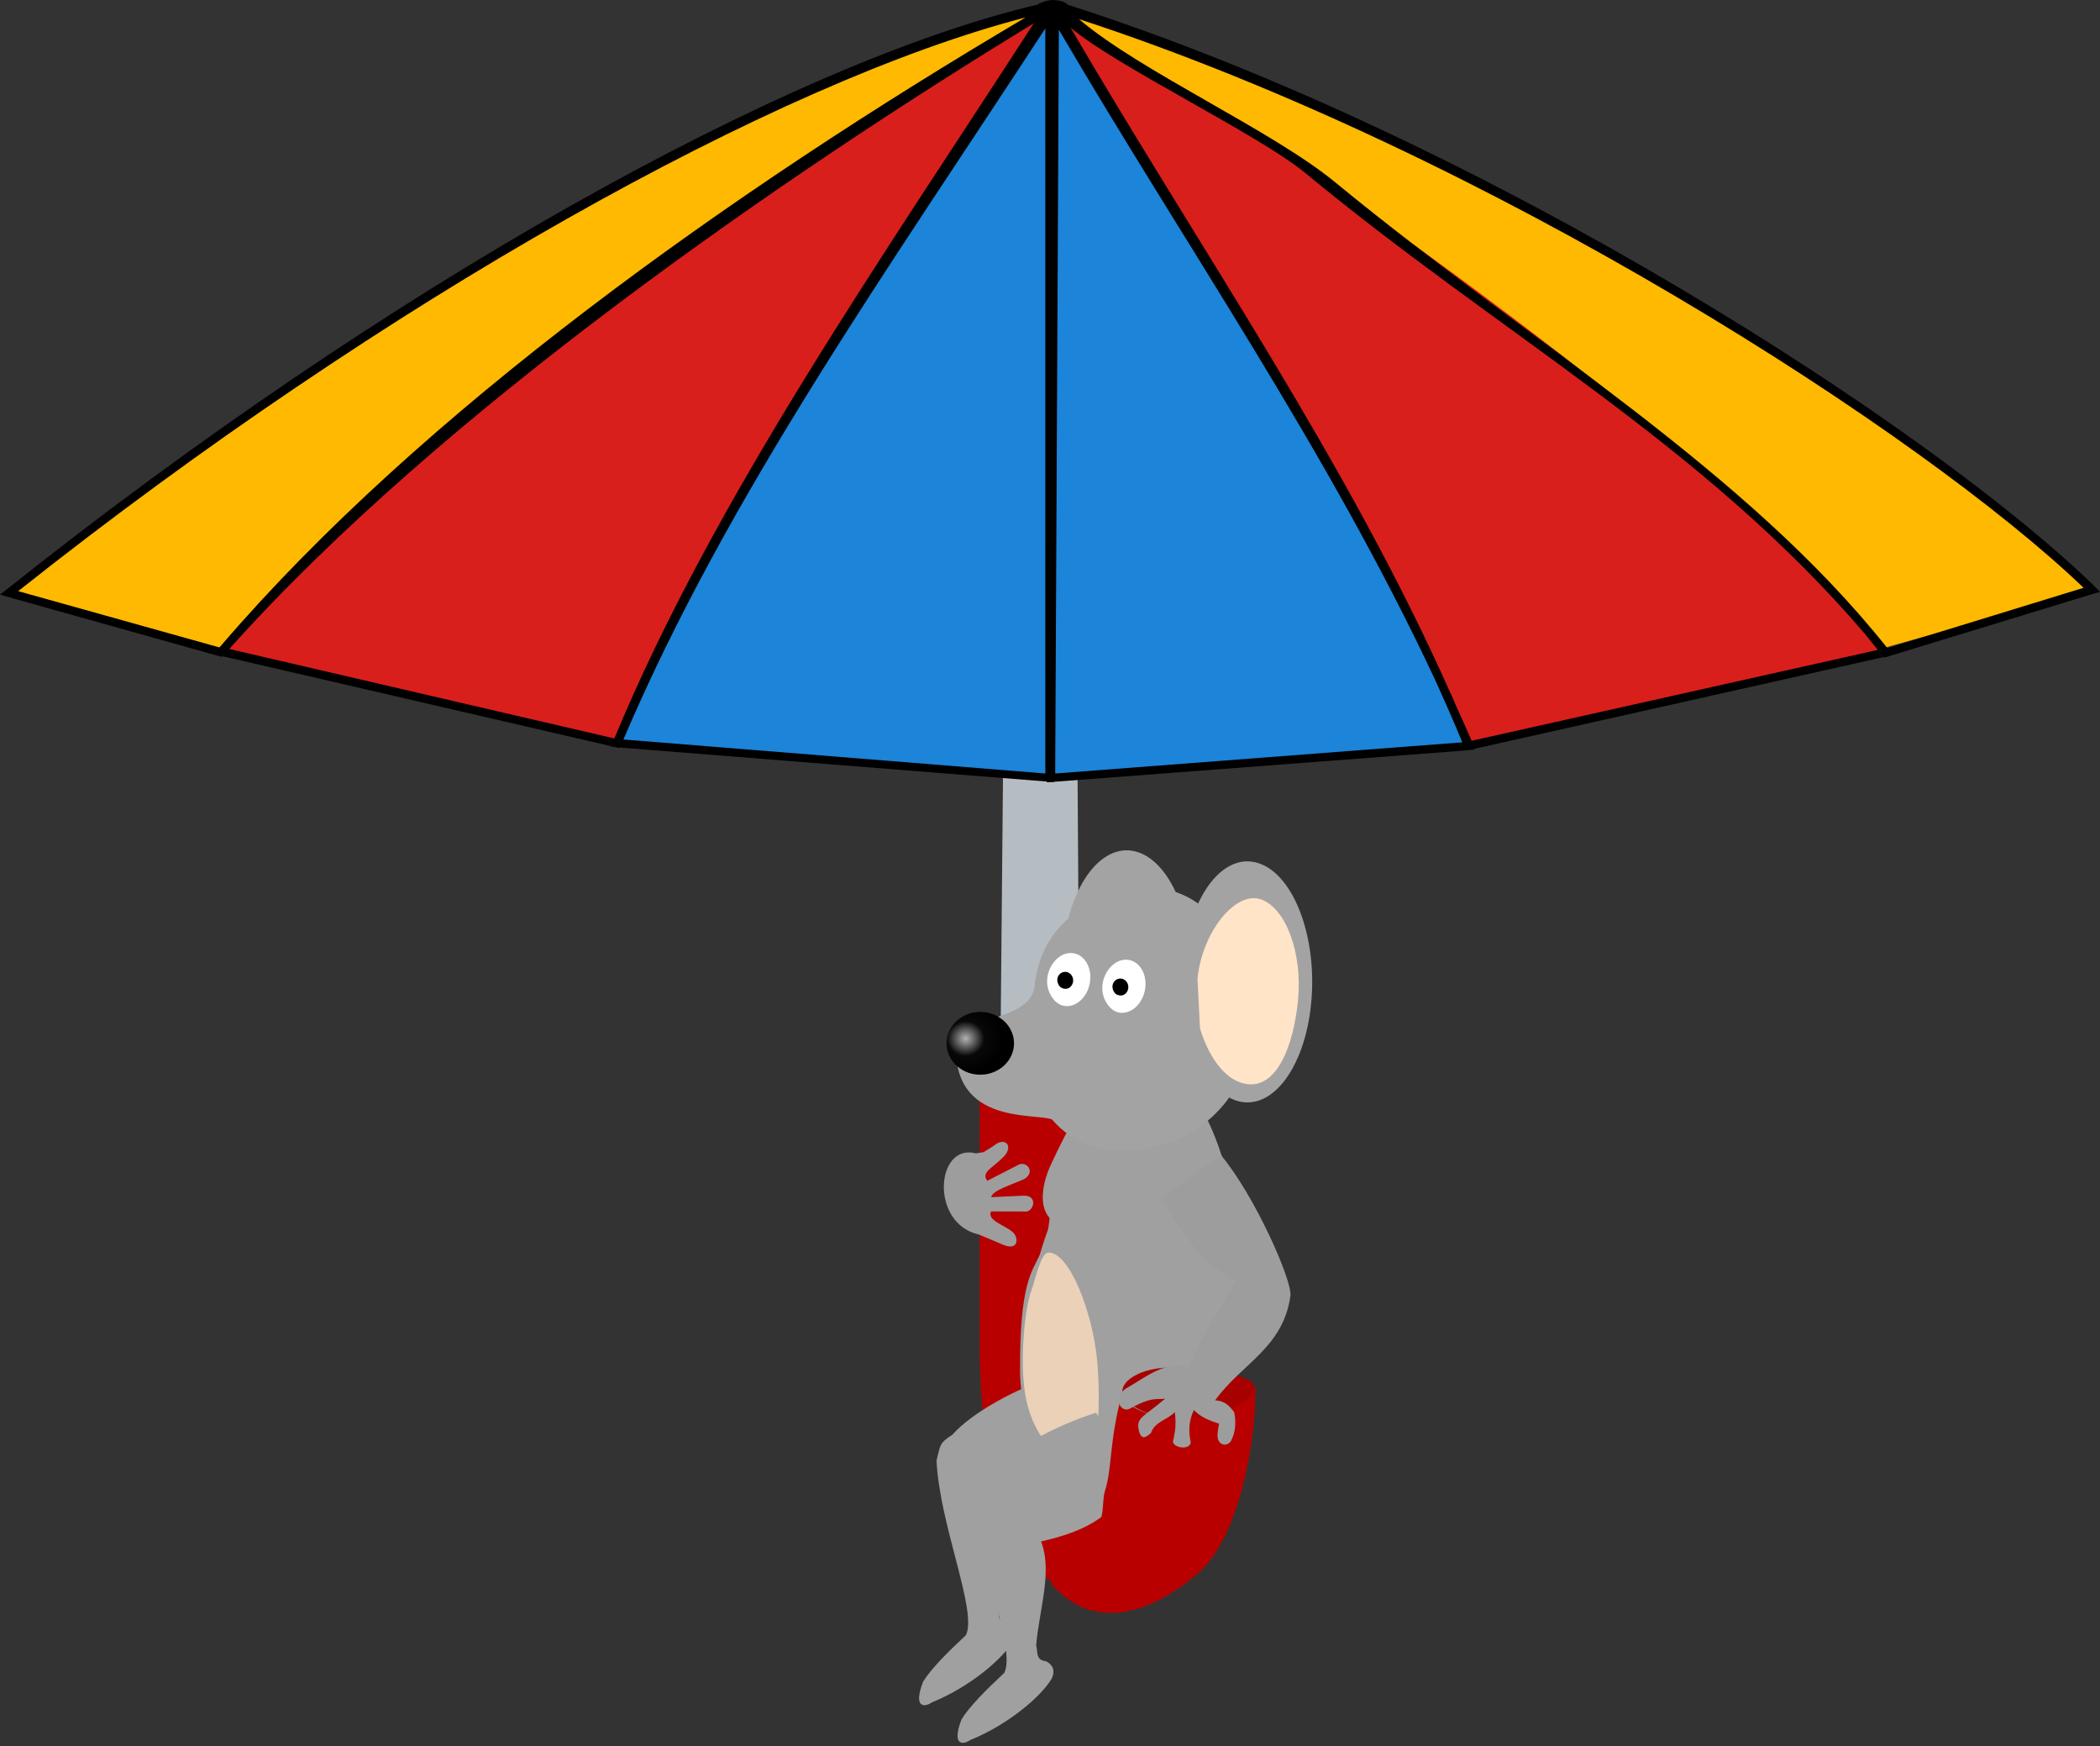 <!--?xml version="1.0" encoding="UTF-8" standalone="no"?-->
<!-- Created with Inkscape (http://www.inkscape.org/) -->
<svg xmlns:inkscape="http://www.inkscape.org/namespaces/inkscape" xmlns:rdf="http://www.w3.org/1999/02/22-rdf-syntax-ns#" xmlns="http://www.w3.org/2000/svg" xmlns:sodipodi="http://sodipodi.sourceforge.net/DTD/sodipodi-0.dtd" xmlns:ns1="http://sozi.baierouge.fr" xmlns:cc="http://creativecommons.org/ns#" xmlns:xlink="http://www.w3.org/1999/xlink" xmlns:dc="http://purl.org/dc/elements/1.1/" id="svg2" sodipodi:docname="Maus-auf-Schirm.svg" viewBox="0 0 252.75 210.12" version="1.1" inkscape:version="0.48.4 r9939" style="">
  <rect x="0" y="0" width="252.75" height="210.12" fill="#333333" stroke="none"/>
  <title id="title4147">Mouse with umbrella</title>
  <defs id="defs4">
    <radialGradient id="radialGradient4141" gradientUnits="userSpaceOnUse" cy="317.77" cx="272.42" gradientTransform="matrix(-1.657 0 0 1.631 699.45 -229.05)" r="2.442" inkscape:collect="always">
      <stop id="stop4065" style="stop-color:#b2b2b2" offset="0"></stop>
      <stop id="stop4071" style="stop-color:#080808" offset=".5"></stop>
      <stop id="stop4067" style="stop-color:#000000" offset="1"></stop>
    </radialGradient>
  </defs>
  <sodipodi:namedview id="base" bordercolor="#666666" inkscape:pageshadow="2" inkscape:window-y="64" fit-margin-left="0" pagecolor="#ffffff" inkscape:window-height="1222" inkscape:window-maximized="0" inkscape:zoom="1.979899" inkscape:window-x="602" showgrid="false" borderopacity="1.0" inkscape:current-layer="layer1" inkscape:cx="77.705702" inkscape:cy="66.628297" fit-margin-top="0" fit-margin-right="0" fit-margin-bottom="0" inkscape:window-width="1619" inkscape:pageopacity="0.0" inkscape:document-units="px"></sodipodi:namedview>
  <g id="layer1" inkscape:label="Ebene 1" inkscape:groupmode="layer" transform="translate(-96.088 -162.58)">
    <path id="path2985" sodipodi:nodetypes="ccccc" style="stroke:#000000;stroke-width:1px;fill:#b6bdc2" inkscape:connector-curvature="0" d="m217.57 173.29h7.657l0.758 113.54h-9.464z" class="oQgvckqj_0"></path>
    <path id="path2987" sodipodi:nodetypes="ccczsccccc" style="stroke:#000000;stroke-width:1px;fill:#b80000" inkscape:connector-curvature="0" d="m216.43 286.67h10.102c3.051 0.023 6.539-0.26 2.663 4.612 0 0-0.282 12.039-0.402 20.137-0.12 8.097-0.897 26.233 1.637 25.955 0.458-0.05-0.05-3.463 0.8-7.618 1.41-4.411 16.479-2.337 15.98 0.297-5.488 28.85-32.394 38.229-33.223-4.24v-34.91c-3.878-4.696-0.633-4.406 2.444-4.233z" class="oQgvckqj_1"></path>
    <g id="g4007" transform="matrix(1.166 0 0 1.233 33.659 -140.62)">
      <path id="path3984-4" d="m162.71 380.1c-4.107 1.208-8.772 3.59-10.859 5.808-1.395 0.852-1.225 1.021-1.641 2.525 0.327 6.365 4.253 14.687 3.03 17.046-1.955 1.722-3.635 3.326-4.419 4.546-1.092 2.69 0.266 2.448 0.884 2.02 3.962-1.513 7.407-4.308 8.46-6.061 0.353-0.829 0.023-1.316-0.631-1.641-1.13-0.096-0.795-0.967-1.01-1.515 0.291-3.422 1.725-7.246 0.505-10.165 6.64-1.43 6.948-3.336 10.48-5.745" sodipodi:nodetypes="ccccccccccc" style="stroke:#000000;stroke-width:.834px;fill:#a0a0a0" inkscape:connector-curvature="0" class="oQgvckqj_2"></path>
      <path id="path3772" style="stroke-linejoin:round;color:#000000;stroke:#000000;stroke-linecap:round;stroke-width:.421;fill:#a0a0a0" d="m201 312.09c0.221 3.023-0.051 3.955-0.826 6.286-0.423 1.274 0.383 1.426-1.079 3.451-0.947 1.313-1.867 1.141-2.643 1.386-1.207 0.382-2.383-0.079-3.389-1.17-0.321 0.627-4.005-1.144-4.041-4.93-0.041-4.297 0.691-4.824 1.062-5.582 0.563-1.632 0.397-0.83 0.54-1.744-0.689-0.666-0.271-1.893 0.027-2.46 0.972-1.849 2.486-4.401 4.044-4.894 3.02-0.955 5.841 3.359 6.304 9.641" sodipodi:nodetypes="ccsscsccssc" inkscape:connector-curvature="0" transform="matrix(1.908 0 0 2.059 -201.82 -273.08)" class="oQgvckqj_3"></path>
      <path id="path4004" d="m165.99 388.91c-2.238 0.246-5.651-1.986-6.582-6.709-0.612-3.104-0.18-8.363 0.594-10.358 0.404-1.042 0.962-3.655 1.733-3.7 2.166-0.127 4.614 5.824 5.065 10.618 0.472 5.023-0.221 10.085-0.811 10.15z" sodipodi:nodetypes="ssssss" style="color:#000000;fill:#ead1b8" inkscape:connector-curvature="0" class="oQgvckqj_4"></path>
      <path id="path3984" d="m166.68 383.77c-4.107 1.208-8.772 3.59-10.859 5.808-1.395 0.852-1.225 1.021-1.641 2.525 0.327 6.365 4.253 14.687 3.03 17.046-1.955 1.722-3.635 3.326-4.419 4.546-1.092 2.69 0.266 2.448 0.884 2.02 3.962-1.513 7.407-4.308 8.46-6.061 0.353-0.829 0.023-1.316-0.631-1.641-1.13-0.096-0.795-0.967-1.01-1.515 0.291-3.422 1.725-7.246 0.505-10.165 6.64-1.43 6.948-3.336 10.48-5.745" sodipodi:nodetypes="ccccccccccc" style="stroke:#000000;stroke-linecap:round;stroke-width:.834px;fill:#a0a0a0" inkscape:connector-curvature="0" class="oQgvckqj_5"></path>
    </g>
    <path id="path3759" sodipodi:nodetypes="czccsc" style="stroke-linejoin:round;stroke:#000000;stroke-linecap:round;stroke-width:1px;fill:#b80000" inkscape:connector-curvature="0" d="m222.61 353.14c5.346 6.258 12.65 3.123 17.724-1.309 5.074-4.431 6.866-16.253 6.846-21.57-4.397 3.038-13.221 4.281-16.119 0.305-1.487 5.542-1.103 8.676-1.971 11.354-0.508 1.57 0.222 4.695-2.161 4.451" class="oQgvckqj_6"></path>
    <path id="path3774" sodipodi:nodetypes="ssscs" style="stroke-linejoin:round;color:#000000;stroke:#000000;stroke-linecap:round;fill:#a70000" inkscape:connector-curvature="0" d="m238.67 333.24c-4.343 0.041-6.844-1.47-7.418-2.871-0.553-1.35 1.789-3.394 6.512-3.26 4.237 0.12 8.731 0.913 9.293 2.201 0.568 1.296-3.532 3.885-8.387 3.931z" class="oQgvckqj_7"></path>
    <g id="g3955" transform="translate(3.954 72.615)">
      <path id="path3885" d="m93.571 160.93c29.569-22.17 85.339-61.293 123.32-69.596-28.23 19.676-71.55 45.876-97.69 76.786z" sodipodi:nodetypes="cccc" style="fill:#ffb900" inkscape:connector-curvature="0" class="oQgvckqj_8"></path>
      <path id="path3885-6" d="m344 160.9c-22.753-21.041-86.602-60.16-124.33-69.473 28.356 18.361 72.558 45.725 98.698 76.638z" sodipodi:nodetypes="cccc" style="fill:#ffb900" inkscape:connector-curvature="0" class="oQgvckqj_9"></path>
      <path id="path3885-8" d="m119.15 168.44c15.303-18.642 55.677-51.279 98.455-76.502-20.336 32.365-40.399 61.566-51.008 87.302z" sodipodi:nodetypes="cccc" style="fill:#d91f1c" inkscape:connector-curvature="0" class="oQgvckqj_10"></path>
      <path id="path3885-8-3" d="m318.64 168.57c-17.129-22.404-68.054-59.492-99.854-77.201 20.336 32.365 39.389 62.829 49.998 88.565z" sodipodi:nodetypes="cccc" style="fill:#d91f1c" inkscape:connector-curvature="0" class="oQgvckqj_11"></path>
      <path id="path3885-8-33" d="m166.5 179.27c16.692-36.067 39.756-68.746 52.608-87.909 0.373 27.946-0.246 63.839-0.248 91.974z" sodipodi:nodetypes="cccc" style="fill:#1c84d9" inkscape:connector-curvature="0" class="oQgvckqj_12"></path>
      <path id="path3885-8-33-8" d="m268.93 179.59c-16.692-36.067-37.61-68.999-50.462-88.161-0.373 27.946 0.246 63.839 0.248 91.974z" sodipodi:nodetypes="cccc" style="fill:#1c84d9" inkscape:connector-curvature="0" class="oQgvckqj_13"></path>
      <path id="path3779" d="m218.83 89.97c-0.809-0.025-2.065 0.617-1.767 0.536-30.231 7.116-78.572 34.116-124.15 70.404l-0.781 0.594 0.938 0.281 25.5 7.143 0.312 0.062 0.062-0.062 46.781 10.826-0.031 0.062 0.469 0.031 0.094 0.031 0.438 0.094 0.031-0.062 51.406 4.094v0.094l0.562-0.031 0.25 0.031v-0.062l49.719-3.781 0.094-0.031h0.156l0.688-0.062-0.031-0.094 49.347-11.059 0.062 0.062 0.312-0.094 24.778-7.566 0.812-0.219-0.594-0.625c-19.206-18.741-73.044-53.845-123.64-70.027-0.272-0.371-1.008-0.545-1.817-0.57zm3.162 2.291c49.506 16.179 101.65 49.958 120.92 68.431l-23.622 7.253c-17.159-21.546-42.835-36.629-66.367-55.974-7.594-6.292-23.453-13.349-30.935-19.71zm-6.424-0.193c-35.718 21.073-72.713 47.509-96.777 75.517-0.084 0.094-0.166 0.187-0.25 0.281l-24.219-6.77c44.229-35.08 91.339-61.298 121.25-69.032zm2.375 1.321 0.005 89.647-50.781-4.094c12.52-29.409 32.102-56.936 50.776-85.553zm1.63 0.15c15.279 26.08 32.311 50.502 45.281 78.216 1.136 2.497 2.238 5.002 3.281 7.531l-49 3.75zm1.406-0.253c5.515 4.667 22.627 12.859 28.249 17.487 23.648 19.564 47.837 32.627 67.379 55.485 0.519 0.631 1.023 1.272 1.531 1.906l-48.878 10.934c-0.638-1.485-1.306-2.94-1.969-4.406-0.144-0.319-0.261-0.65-0.406-0.969-0.056-0.128-0.131-0.248-0.188-0.375-12.368-27.834-30.25-53.584-45.719-80.062zm-4.43-0.51c-18.1 28.039-38.448 57.06-50.476 86.041l-46.344-10.763c25.534-28.551 66.888-57.043 96.82-75.278z" sodipodi:nodetypes="zcccccccccccccccccccccccccccccczccccccccccccccccccccccccscsccccc" style="block-progression:tb;text-indent:0;color:#000000;text-transform:none;fill:#000000" inkscape:connector-curvature="0" class="oQgvckqj_14"></path>
    </g>
    <g id="g4125" transform="matrix(1.109 0 0 1.053 -22.874 -13.728)">
      <g id="g4084" transform="translate(-35.982 -3.125)">
        <g id="g4055" transform="translate(.631 -7.071)">
          <path id="path4016-1" sodipodi:rx="12.879445" sodipodi:ry="15.720499" style="stroke-linejoin:round;color:#000000;stroke:#000000;stroke-linecap:round;stroke-width:1.338;fill:#a3a3a3" sodipodi:type="arc" d="m266.01 287.28c1.292-8.538 8.009-14.181 15.004-12.605 6.995 1.576 11.618 9.776 10.327 18.314-1.292 8.538-8.009 14.181-15.004 12.605-3.827-0.863-7.13-3.791-8.984-7.968" sodipodi:open="true" transform="matrix(.546 0 0 .876 112.74 34.409)" sodipodi:cy="290.13895" sodipodi:cx="278.67584" sodipodi:end="8.9280611" sodipodi:start="3.3241772" class="oQgvckqj_15"></path>
          <path id="path4013" d="m267.24 308.84c-4.746 0.874-8.139-0.455-10.446-3.293-1.954-0.802-11.623 0.799-10.303-9.968 0.167-1.36 7.894-1.315 8.395-5.144 0.623-6.665 5.113-10.119 10.851-11.175 6.854-1.262 11.614 5.069 12.666 13.378 1.044 8.318-4.303 14.94-11.163 16.203z" sodipodi:nodetypes="scscscs" style="stroke-linejoin:round;color:#000000;stroke:#000000;stroke-linecap:round;stroke-width:.925;fill:#a3a3a3" inkscape:connector-curvature="0" class="oQgvckqj_16"></path>
          <path id="path4016" sodipodi:rx="12.879445" sodipodi:ry="15.720499" style="stroke-linejoin:round;color:#000000;stroke:#000000;stroke-linecap:round;stroke-width:1.338;fill:#a3a3a3" sodipodi:type="arc" d="m266.01 287.28c1.292-8.538 8.009-14.181 15.004-12.605 6.995 1.576 11.618 9.776 10.327 18.314-1.292 8.538-8.009 14.181-15.004 12.605-3.827-0.863-7.13-3.791-8.984-7.968" sodipodi:open="true" transform="matrix(.546 0 0 .876 125.84 35.671)" sodipodi:cy="290.13895" sodipodi:cx="278.67584" sodipodi:end="8.9280611" sodipodi:start="3.3241772" class="oQgvckqj_17"></path>
          <path id="path4016-4" d="m272.58 289.48c0.505-5.384 4.14-10.079 6.874-9.085 2.734 0.994 4.54 6.165 4.036 11.548-0.505 5.384-2.328 9.756-5.232 9.59-2.885-0.165-4.68-3.78-5.405-6.413" sodipodi:nodetypes="csssc" style="stroke-linejoin:round;color:#000000;stroke:#000000;stroke-linecap:round;stroke-width:.463;fill:#ffe4c8" inkscape:connector-curvature="0" class="oQgvckqj_18"></path>
        </g>
        <path id="path4061" sodipodi:nodetypes="cccccc" style="stroke-linejoin:round;color:#000000;stroke:#000000;stroke-linecap:round;stroke-width:.463;fill:url(#radialGradient4141)" inkscape:connector-curvature="0" d="m252.3 292.24c1.389-1.44 1.324-3.71-0.146-5.071-1.469-1.361-3.786-1.297-5.175 0.143-1.389 1.44-1.324 3.71 0.146 5.071 1.466 1.358 3.777 1.298 5.171-0.139z" class="oQgvckqj_19"></path>
        <path id="path4076" sodipodi:nodetypes="cc" style="stroke:#000000;stroke-linecap:round;stroke-width:1.295;fill:none" inkscape:connector-curvature="0" d="m260.78 296.55c2.511 2.79 6.026-0.304 5.655-2.468" class="oQgvckqj_20"></path>
        <g id="g4097">
          <path id="path4078" d="m263.97 280.86c1.084-1.029 2.53-0.791 3.229 0.531 0.699 1.322 0.387 3.229-0.698 4.257-0.831 0.788-2.085 0.99-2.961-0.184-1.16-1.556-0.655-3.576 0.429-4.604z" sodipodi:nodetypes="sscss" style="stroke-linejoin:round;color:#000000;stroke:#000000;stroke-linecap:round;stroke-width:.463;fill:#ffffff" inkscape:connector-curvature="0" class="oQgvckqj_21"></path>
          <path id="path4081" d="m264.24 282.64c0.349-0.372 0.899-0.354 1.229 0.039 0.33 0.393 0.314 1.014-0.035 1.386-0.267 0.285-0.665 0.349-1.111 0.061-0.448-0.493-0.433-1.114-0.084-1.486z" sodipodi:nodetypes="scccs" style="stroke-linejoin:round;color:#000000;stroke:#000000;stroke-linecap:round;stroke-width:.463;fill:#000000" inkscape:connector-curvature="0" class="oQgvckqj_22"></path>
        </g>
      </g>
      <g id="g4097-6" transform="translate(-41.969 -3.889)">
        <path id="path4078-1" d="m263.97 280.86c1.084-1.029 2.53-0.791 3.229 0.531 0.699 1.322 0.387 3.229-0.698 4.257-0.831 0.788-2.085 0.99-2.961-0.184-1.16-1.556-0.655-3.576 0.429-4.604z" sodipodi:nodetypes="sscss" style="stroke-linejoin:round;color:#000000;stroke:#000000;stroke-linecap:round;stroke-width:.463;fill:#ffffff" inkscape:connector-curvature="0" class="oQgvckqj_23"></path>
        <path id="path4081-1" d="m264.24 282.64c0.349-0.372 0.899-0.354 1.229 0.039 0.33 0.393 0.314 1.014-0.035 1.386-0.267 0.285-0.665 0.349-1.111 0.061-0.448-0.493-0.433-1.114-0.084-1.486z" sodipodi:nodetypes="scccs" style="stroke-linejoin:round;color:#000000;stroke:#000000;stroke-linecap:round;stroke-width:.463;fill:#000000" inkscape:connector-curvature="0" class="oQgvckqj_24"></path>
      </g>
    </g>
    <path id="path4143" sodipodi:nodetypes="ccccccccccccccccccc" style="stroke-linejoin:round;stroke:#000000;stroke-linecap:round;stroke-width:1px;fill:#9d9d9d" inkscape:connector-curvature="0" d="m235.87 306.74c2.337 3.846 4.583 7.765 8.965 9.975-2.316 4.186-4.191 6.387-5.587 10.322-2.685-0.849-5.406 1.309-7.324 2.431-1.882 0.894-1.233 3.083 0.063 2.652 3-1.655 3.333-1.031 4.356-1.263-2.624 2.227-3.38 2.252-3.251 3.535 0.286 1.637 0.901 1.13 1.515 0.631 0.48-1.414 1.942-1.562 2.873-2.525 0.168 1.319 0.105 2.134-0.221 3.535 0.039 0.737 1.949 1.089 2.147 0.126-0.277-1.305-0.267-2.61 0.379-3.914 0.899 0.935 1.967 1.28 3.03 1.641-0.138 0.663-0.269 1.409-0.126 1.894 0.374 0.957 1.411 0.698 1.641 0 0.492-0.926 0.531-2.389 0.284-3.315-0.527-0.642-1.011-1.318-2.273-1.389 3.115-4.377 8.208-6.303 9.06-12.595 0.201-1.858-4.234-11.954-8.365-16.92" class="oQgvckqj_25"></path>
    <path id="path4145" sodipodi:nodetypes="ccccccccccccccc" style="stroke-linejoin:round;stroke:#000000;stroke-linecap:round;stroke-width:1px;fill:#9d9d9d" inkscape:connector-curvature="0" d="m213.54 301.36c-4.83-1.28-5.56 8.45 0.353 9.758l2.903 1.225c1.968 0.832 1.909-0.941 1.141-1.541-0.916-0.802-3.087-1.377-2.574-2.462l4.02 0.011c1.051 0.213 1.758-1.925-0.059-1.905l-3.935 0.182c0.101-0.791 2.357-1.46 4.006-2.196 1.369-0.877 0.224-2.197-0.728-1.698l-3.756 1.925c-0.756-1.02 0.556-1.491 1.738-2.673 1.62-1.397 0.468-2.771-0.987-1.517l-1.189 0.742z" class="oQgvckqj_26"></path>
  </g>
<style data-made-with="vivus-instant">.oQgvckqj_0{stroke-dasharray:245 247;stroke-dashoffset:246;animation:oQgvckqj_draw 2500ms linear 0ms forwards;}.oQgvckqj_1{stroke-dasharray:203 205;stroke-dashoffset:204;animation:oQgvckqj_draw 2500ms linear 0ms forwards;}.oQgvckqj_2{stroke-dasharray:80 82;stroke-dashoffset:81;animation:oQgvckqj_draw 2500ms linear 0ms forwards;}.oQgvckqj_3{stroke-dasharray:54 56;stroke-dashoffset:55;animation:oQgvckqj_draw 2500ms linear 0ms forwards;}.oQgvckqj_4{stroke-dasharray:48 50;stroke-dashoffset:49;animation:oQgvckqj_draw 2500ms linear 0ms forwards;}.oQgvckqj_5{stroke-dasharray:80 82;stroke-dashoffset:81;animation:oQgvckqj_draw 2500ms linear 0ms forwards;}.oQgvckqj_6{stroke-dasharray:78 80;stroke-dashoffset:79;animation:oQgvckqj_draw 2500ms linear 0ms forwards;}.oQgvckqj_7{stroke-dasharray:37 39;stroke-dashoffset:38;animation:oQgvckqj_draw 2500ms linear 0ms forwards;}.oQgvckqj_8{stroke-dasharray:294 296;stroke-dashoffset:295;animation:oQgvckqj_draw 2500ms linear 0ms forwards;}.oQgvckqj_9{stroke-dasharray:296 298;stroke-dashoffset:297;animation:oQgvckqj_draw 2500ms linear 0ms forwards;}.oQgvckqj_10{stroke-dasharray:276 278;stroke-dashoffset:277;animation:oQgvckqj_draw 2500ms linear 0ms forwards;}.oQgvckqj_11{stroke-dasharray:280 282;stroke-dashoffset:281;animation:oQgvckqj_draw 2500ms linear 0ms forwards;}.oQgvckqj_12{stroke-dasharray:248 250;stroke-dashoffset:249;animation:oQgvckqj_draw 2500ms linear 0ms forwards;}.oQgvckqj_13{stroke-dasharray:245 247;stroke-dashoffset:246;animation:oQgvckqj_draw 2500ms linear 0ms forwards;}.oQgvckqj_14{stroke-dasharray:2148 2150;stroke-dashoffset:2149;animation:oQgvckqj_draw 2500ms linear 0ms forwards;}.oQgvckqj_15{stroke-dasharray:80 82;stroke-dashoffset:81;animation:oQgvckqj_draw 2500ms linear 0ms forwards;}.oQgvckqj_16{stroke-dasharray:99 101;stroke-dashoffset:100;animation:oQgvckqj_draw 2500ms linear 0ms forwards;}.oQgvckqj_17{stroke-dasharray:80 82;stroke-dashoffset:81;animation:oQgvckqj_draw 2500ms linear 0ms forwards;}.oQgvckqj_18{stroke-dasharray:47 49;stroke-dashoffset:48;animation:oQgvckqj_draw 2500ms linear 0ms forwards;}.oQgvckqj_19{stroke-dasharray:23 25;stroke-dashoffset:24;animation:oQgvckqj_draw 2500ms linear 0ms forwards;}.oQgvckqj_20{stroke-dasharray:9 11;stroke-dashoffset:10;animation:oQgvckqj_draw 2500ms linear 0ms forwards;}.oQgvckqj_21{stroke-dasharray:17 19;stroke-dashoffset:18;animation:oQgvckqj_draw 2500ms linear 0ms forwards;}.oQgvckqj_22{stroke-dasharray:6 8;stroke-dashoffset:7;animation:oQgvckqj_draw 2500ms linear 0ms forwards;}.oQgvckqj_23{stroke-dasharray:17 19;stroke-dashoffset:18;animation:oQgvckqj_draw 2500ms linear 0ms forwards;}.oQgvckqj_24{stroke-dasharray:6 8;stroke-dashoffset:7;animation:oQgvckqj_draw 2500ms linear 0ms forwards;}.oQgvckqj_25{stroke-dasharray:113 115;stroke-dashoffset:114;animation:oQgvckqj_draw 2500ms linear 0ms forwards;}.oQgvckqj_26{stroke-dasharray:58 60;stroke-dashoffset:59;animation:oQgvckqj_draw 2500ms linear 0ms forwards;}@keyframes oQgvckqj_draw{100%{stroke-dashoffset:0;}}@keyframes oQgvckqj_fade{0%{stroke-opacity:1;}96.154%{stroke-opacity:1;}100%{stroke-opacity:0;}}</style></svg>

